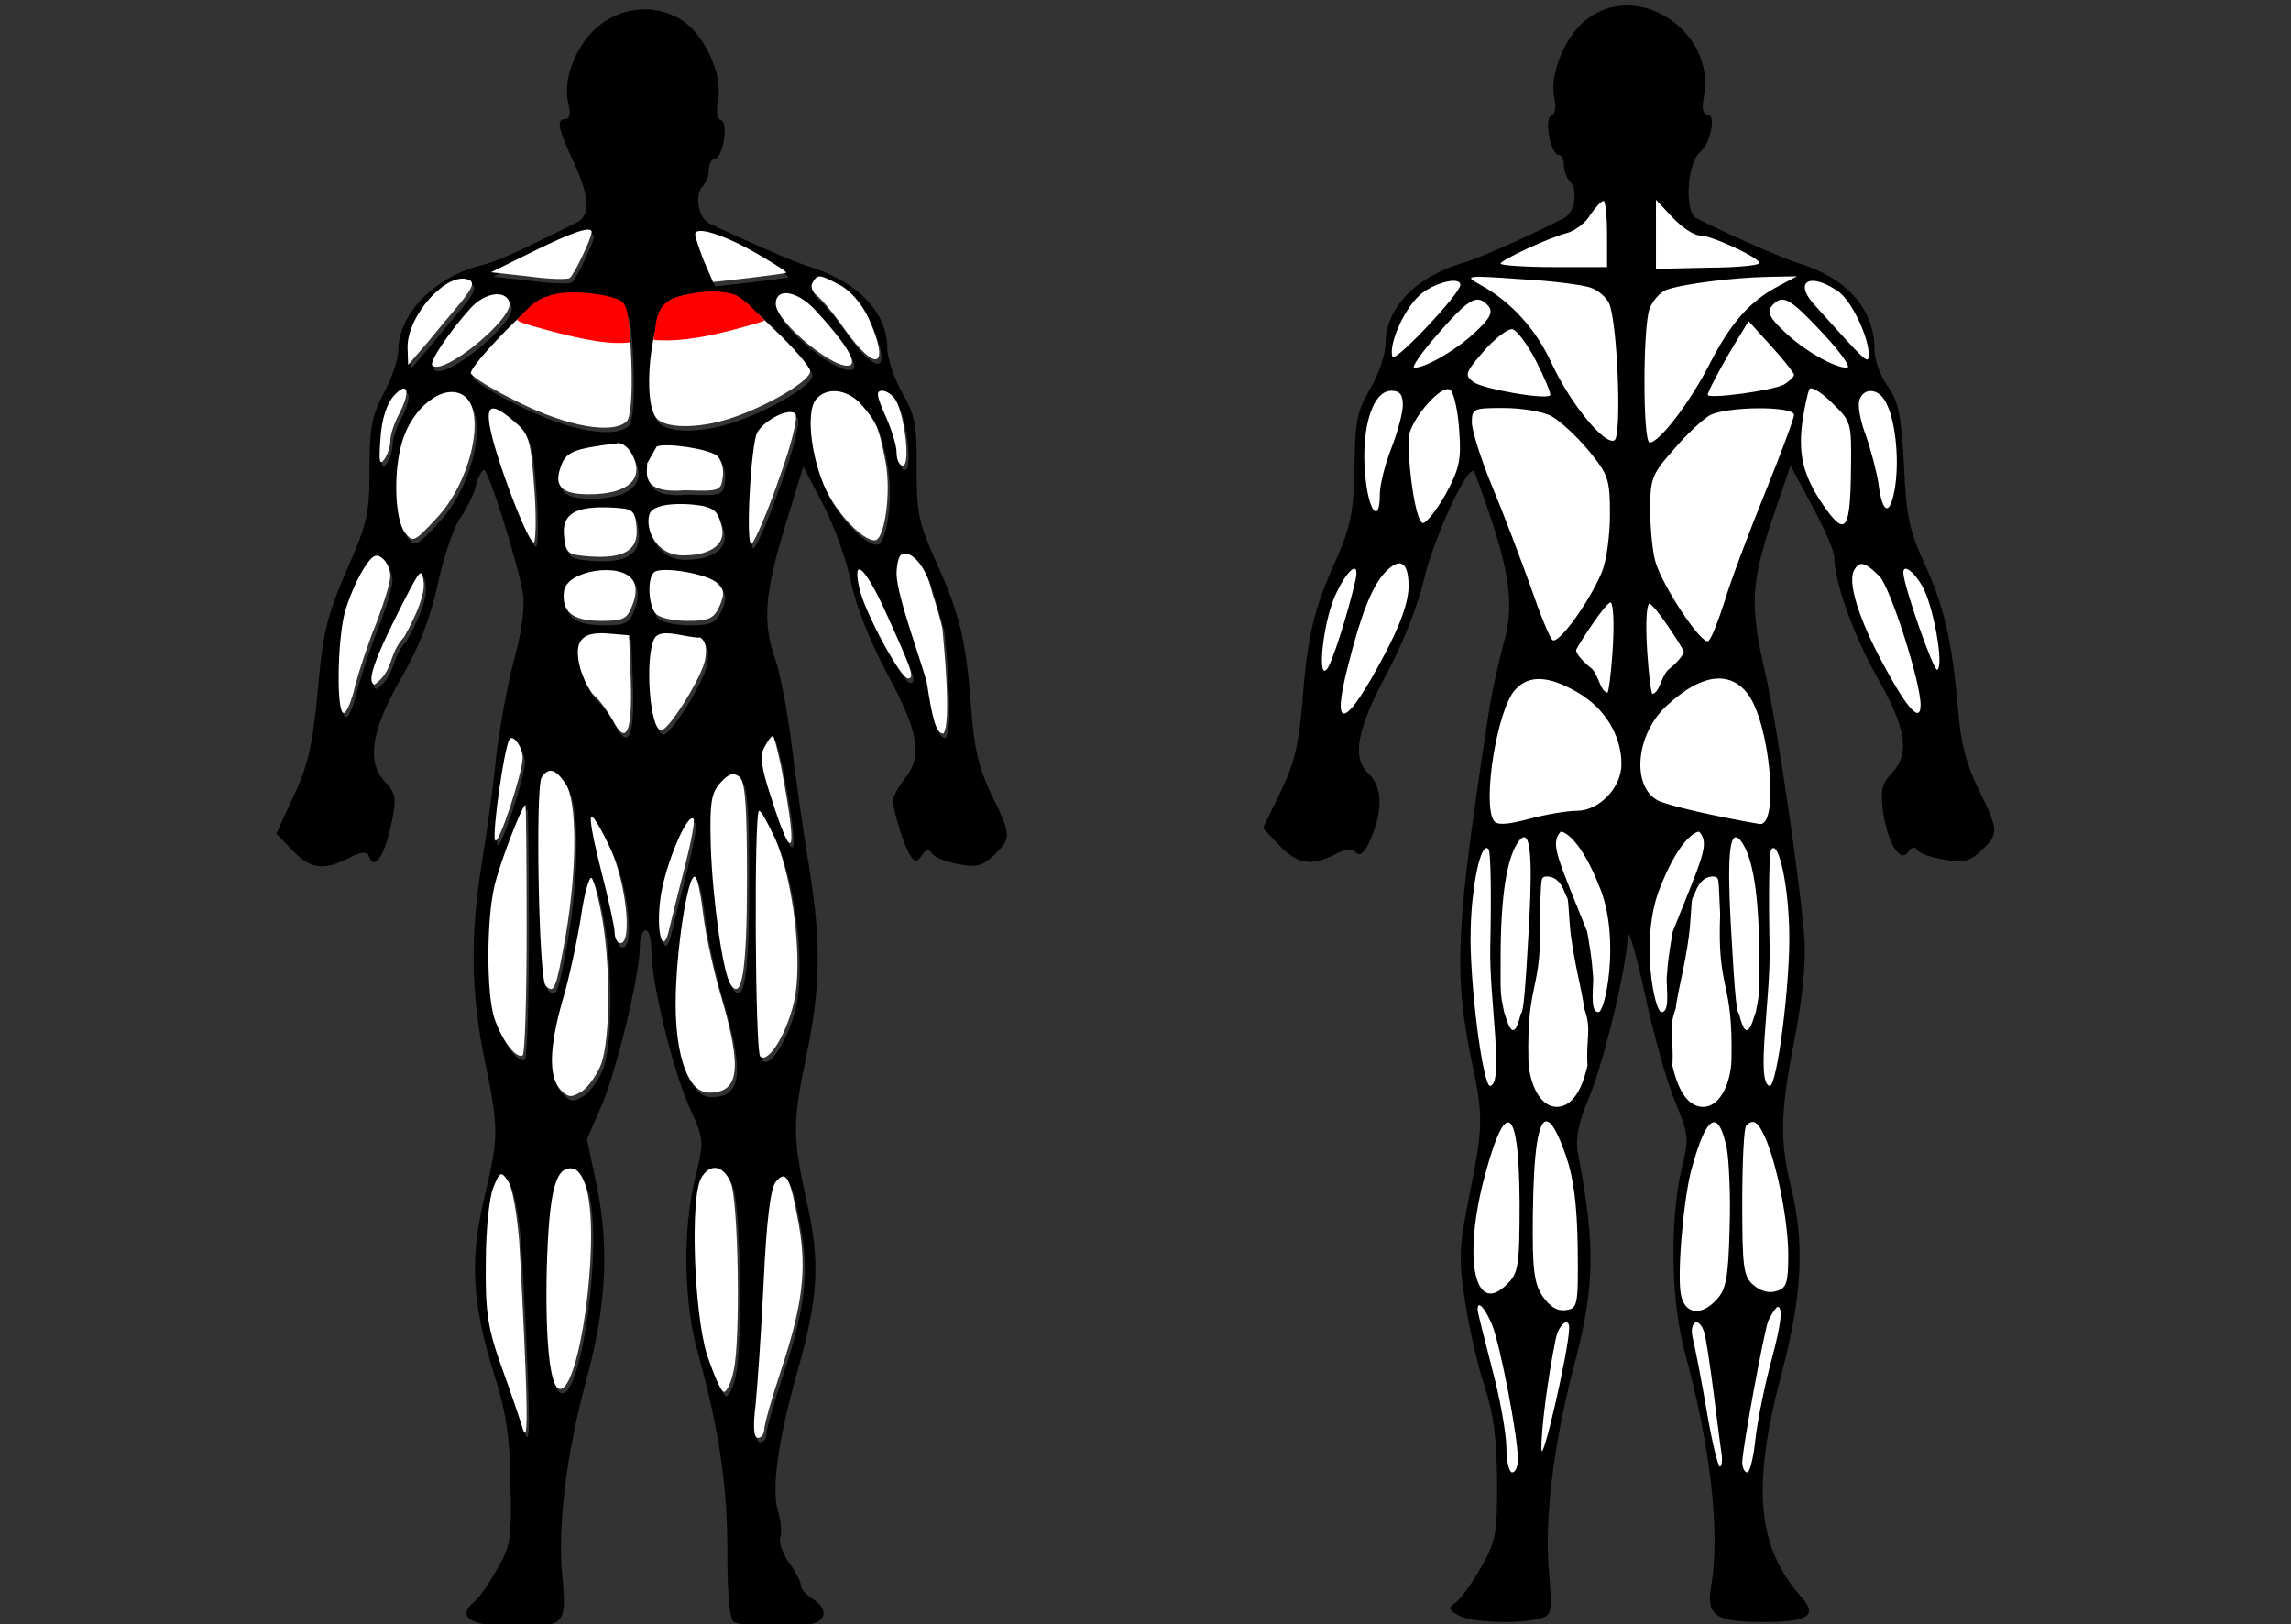 <?xml version="1.0" encoding="UTF-8" standalone="no"?>
<svg
   version="1.0"
   width="450pt"
   height="319pt"
   viewBox="0 0 450 319"
   preserveAspectRatio="xMidYMid meet"
   id="svg2"
   sodipodi:docname="Muscle_heatmap.svg"
   inkscape:version="1.3.2 (091e20e, 2023-11-25, custom)"
   xmlns:inkscape="http://www.inkscape.org/namespaces/inkscape"
   xmlns:sodipodi="http://sodipodi.sourceforge.net/DTD/sodipodi-0.dtd"
   xmlns="http://www.w3.org/2000/svg"
   xmlns:svg="http://www.w3.org/2000/svg">
  <rect x="0" y="0" width="450" height="319" fill="#333333" stroke="none"/>
  <defs
     id="defs2" />
  <sodipodi:namedview
     id="namedview2"
     pagecolor="#505050"
     bordercolor="#eeeeee"
     borderopacity="1"
     inkscape:showpageshadow="0"
     inkscape:pageopacity="0"
     inkscape:pagecheckerboard="0"
     inkscape:deskcolor="#505050"
     inkscape:document-units="pt"
     inkscape:zoom="2.8284272"
     inkscape:cx="148.84597"
     inkscape:cy="105.88924"
     inkscape:window-width="1920"
     inkscape:window-height="1017"
     inkscape:window-x="1912"
     inkscape:window-y="-8"
     inkscape:window-maximized="1"
     inkscape:current-layer="g2" />
  <g
     transform="matrix(0.113,0,0,-0.113,-30.686,343.425)"
     fill="#000000"
     stroke="none"
     id="g2">
    <path
       d="m 3105.454,3029.453 c -24.766,1.234 -49.951,-5.21 -72.451,-21.46 -39,-27 -68,-94.992 -60,-136.992 4,-18 1.99,-31.003 -5.01,-33.003 -13,-5 -0.992,-67.998 13.008,-67.998 5,0 8.994,-8.003 8.994,-18.003 0,-10 5.001,-23.004 11.001,-29.004 14,-14 7.999,-53.988 -11.001,-62.988 -60,-31 -148.995,-70.011 -169.995,-76.011 -86,-24 -139.995,-78.987 -139.995,-141.987 0,-18 -12.012,-54.014 -27.012,-79.014 -23,-39 -25.997,-56.992 -26.997,-136.992 -2,-79 -6.003,-99.997 -33.003,-161.997 -38,-84 -48.993,-130.009 -57.993,-249.009 -6,-70 -13.998,-103.988 -37.998,-152.988 l -30,-62.007 27.993,-30 c 32,-33 56.002,-36.996 97.002,-15.996 18,10 29.002,11.003 37.002,3.003 7,-7 15.001,-0.014 26.001,25.986 21,50 19.005,90.002 -4.995,112.002 -29,27 -20.012,77.005 32.988,175.005 27,51 53.003,115.994 63.003,158.994 18,78 81.004,212.009 89.004,189.009 61,-165 70.995,-225.008 49.995,-298.008 -8,-30 -19.99,-81.99 -24.99,-114.99 -58,-377.999 -62.011,-454.002 -31.011,-607.002 22,-103 21.009,-116.005 -5.991,-250.005 -15,-76 -16.01,-97.995 -5.01,-169.995 7,-46 22.014,-112.008 34.014,-148.008 16,-48 20.987,-91 21.987,-165 0,-92 -1.993,-104 -27.993,-150 -15,-27 -35.004,-53.996 -44.004,-60.996 -14,-10 -12.994,-12.998 6.006,-22.998 22,-12 101.995,-14.995 139.995,-4.995 21,6 21.996,8.998 15.996,82.998 -8,90 8.001,217.996 41.001,345.996 39,146 41.009,215.002 9.009,382.002 -4,24 0.995,50.995 19.995,94.995 27,67 65.002,226.005 67.002,280.005 0,18 13.004,-25.002 29.004,-97.002 15,-71 38.998,-157.005 52.998,-190.005 24,-58 25.001,-63 11.001,-120 -20,-89 -18.009,-226.996 5.991,-315.996 45,-163 62.011,-314.996 46.011,-405.996 -9,-52 6.996,-63.003 90.996,-63.003 77,0 94.002,10.997 67.002,41.997 -79,88 -88.01,193.007 -35.01,392.007 35,133 40.011,223.991 16.011,320.991 -20,82 -19.009,130.003 5.991,258.003 14,72 20.007,133.001 17.007,176.001 -8,103 -46.998,367.001 -67.998,461.001 -27,115 -25.003,156.001 11.997,266.001 l 31.992,93.999 38.013,-71.001 c 21,-39 37.998,-77.993 37.998,-87.993 0,-42 31.989,-133.008 73.989,-208.008 52,-91 58.005,-133.999 25.005,-168.999 -17,-18 -19.004,-28.998 -14.004,-67.998 9,-55 30.004,-88.002 44.004,-67.002 5,8 11,9.003 15,3.003 3,-6 24.007,-13.007 47.007,-17.007 34,-6 43.995,-2.989 64.995,16.011 30,29 30.005,33.996 -4.995,105.996 -22,44 -31.006,79.999 -36.006,138.999 -10,118 -23.993,178.993 -57.993,252.993 -26,57 -32.006,81.013 -36.006,173.013 -5,89 -10.004,110.992 -29.004,136.992 -12,17 -22.002,44.007 -22.002,62.007 0,70 -46.99,124 -129.99,150 -30,9 -127,51.999 -180,78.999 -21,11 -15.998,95.99 7.002,114.99 18,15 27.993,65.01 12.993,65.01 -8,0 -11.002,9.989 -7.002,28.989 17.25,84 -53.247,156.756 -127.544,160.459 z"
       id="Body-Back"
       class="Body"
       style="fill:#000000" />
    <path
       d="m 1308.858,2991.279 c -38,-34 -60,-92 -49,-134 4,-15 2,-25 -5,-25 -17,0 -14,-16 15,-77 27,-60 28,-91 4,-103 -104,-52 -140,-68 -165,-74 -82,-20 -145,-85 -145,-149 0,-14 -11,-47 -25,-73 -21,-40 -25,-60 -25,-133 0,-78 -4,-94 -40,-176 -34,-79 -41,-107 -50,-209 -9,-95 -17,-130 -42,-183 l -30,-65 28,-29 c 31,-33 55,-36 99,-13 19,10 31,11 33,5 10,-31 29,-3 42,64 7,34 5,44 -13,63 -33,35 -24,90 29,182 31,54 50,103 63,163 10,47 28,99 39,114 11,16 24,41 27,56 4,15 10,27 14,27 8,0 61,-168 68,-217 3,-24 -3,-67 -16,-114 -11,-41 -25,-117 -31,-169 -5,-52 -17,-135 -25,-185 -20,-122 -19,-224 5,-340 25,-121 25,-133 -1,-242 -25,-106 -21,-182 18,-306 20,-63 27,-107 28,-187 2,-96 1,-109 -23,-150 -14,-25 -31,-50 -39,-56 -34,-29 -7,-44 75,-44 82,0 85,4 77,89 -8,86 7,210 41,336 35,127 41,230 20,336 l -18,86 27,62 c 26,64 65,224 65,274 0,15 5,27 10,27 6,0 10,-16 10,-35 0,-55 36,-204 65,-270 27,-60 27,-60 11,-126 -22,-90 -20,-217 5,-304 37,-135 51,-229 51,-345 0,-77 4,-117 11,-122 14,-9 119,-10 141,-2 22,8 20,27 -4,42 -11,7 -20,17 -20,23 0,6 -9,24 -21,40 -11,16 -18,36 -15,44 3,8 1,29 -4,46 -12,39 1,126 34,243 36,127 40,189 16,294 -25,114 -25,136 0,257 24,116 25,193 5,320 -9,52 -22,145 -30,207 -7,62 -21,133 -29,157 -23,64 -20,114 16,232 l 32,105 34,-65 c 19,-36 41,-97 49,-136 9,-43 34,-105 64,-161 54,-101 61,-141 29,-181 -11,-14 -20,-31 -20,-37 0,-18 19,-80 30,-96 9,-13 11,-13 20,0 7,11 12,12 18,3 4,-6 24,-14 45,-18 32,-6 42,-4 63,16 30,29 30,34 -5,105 -22,46 -30,80 -35,149 -9,119 -20,165 -61,255 -30,67 -34,84 -34,163 1,76 -3,93 -25,131 -14,25 -26,60 -26,78 0,63 -53,117 -140,143 -21,6 -121,50 -170,74 -19,10 -25,50 -11,64 6,6 11,19 11,29 0,10 4,18 9,18 15,0 26,63 12,68 -7,2 -9,16 -5,38 8,43 -25,113 -65,137 -47,28 -104,22 -146,-14 z m -5,-363 c 0,-11 -31,-75 -38,-80 -5,-3 -38,-2 -73,3 l -64,7 75,37 c 67,33 100,44 100,33 z m 288,-38 c 29,-17 52,-31 50,-33 -2,-1 -31,-5 -65,-9 l -62,-7 -16,37 c -8,20 -15,41 -15,46 0,15 49,0 108,-34 z m -515,-84 c -16,-19 -43,-51 -60,-72 l -32,-37 -1,31 c 0,56 69,132 106,117 11,-4 7,-14 -13,-39 z m 658,30 c 18,-9 38,-32 50,-57 39,-87 14,-98 -42,-19 -18,26 -40,52 -48,58 -8,6 -11,16 -7,22 9,15 11,15 47,-4 z m -574,-30 c 9,-27 -115,-129 -134,-110 -6,6 30,59 66,99 25,28 61,33 68,11 z m 189,2 c 16,-12 20,-29 23,-106 2,-56 -1,-96 -8,-103 -23,-23 -102,-10 -188,33 -45,22 -83,45 -83,51 0,14 102,120 125,129 32,14 110,11 131,-4 z m 270,-48 c 35,-33 64,-67 64,-74 0,-16 -68,-57 -130,-79 -55,-20 -115,-22 -135,-5 -29,24 -13,182 21,207 10,7 40,13 67,13 46,0 52,-3 113,-62 z m 72,33 c 49,-53 73,-89 62,-96 -22,-14 -130,74 -130,106 0,29 37,23 68,-10 z m -722,-180 c -9,-16 -16,-38 -16,-48 0,-10 -5,-25 -11,-33 -8,-11 -9,-1 -6,38 2,32 11,60 23,73 24,27 30,9 10,-30 z m 111,31 c 41,-26 14,-151 -48,-215 -38,-41 -40,-41 -54,-23 -17,23 -20,104 -5,155 17,62 73,105 107,83 z m 690,-14 c 29,-33 32,-41 44,-102 10,-55 -2,-136 -19,-136 -18,0 -54,34 -78,75 -30,52 -44,146 -24,170 18,22 53,18 77,-7 z m 62,5 c 16,-30 25,-113 12,-113 -6,0 -11,10 -11,23 0,12 -9,41 -20,65 -15,34 -16,42 -5,42 8,0 19,-8 24,-17 z m -663,-37 c 25,-21 28,-31 34,-112 4,-49 3,-93 0,-97 -8,-9 -68,148 -77,201 -7,39 5,41 43,8 z m 459,-101 c -20,-58 -42,-108 -47,-111 -10,-6 -3,149 8,189 7,22 56,49 68,37 5,-5 -6,-52 -29,-115 z m -255,45 c 23,-43 -6,-70 -75,-70 -47,0 -61,14 -49,47 9,27 21,32 101,42 7,0 17,-8 23,-19 z m 43,13 c 17,7 90,-4 105,-16 7,-6 12,-22 10,-36 -3,-25 -5,-26 -65,-24 -80.618,-6.711 -65.566,32.524 -66.541,46.825 m 101.509,-75.282 c 16.975,-4.978 22.032,-10.543 28.032,-34.543 9,-34 -25.123,-51.045 -69.114,-50.114 -45.915,0.971 -64.321,46.982 -56.401,71.37 7.921,24.388 80.507,18.266 97.482,13.287 z m -119.968,-35.543 c 4,-40 -21,-55 -81,-51 -39,3 -42,5 -45,36 -4,38 20,52 83,49 37,-2 40,-4 43,-34 z m -428,-85 c 0,-11 -11,-47 -24,-81 -14,-34 -30,-83 -37,-109 -6,-27 -15,-48 -20,-48 -13,0 -11,127 2,175 6,22 20,55 31,73 16,26 23,30 34,21 8,-6 14,-20 14,-31 z m 938.75,-16.938 c 5,-21 8.375,-23.812 20.938,-73.938 3.022,-34.762 15.609,-162.561 1.884,-182.841 -12.899,-1.281 -19.618,27.459 -28.921,88.088 -8.674,34.752 -51.651,149.629 -52.651,188.629 0,14 3,29 7,33 12,12 39.75,-10.938 51.75,-52.938 z m -914.75,-89.062 c -28.129,-29.916 -17.429,-59.235 -51.938,-82.938 -8.411,5.168 -13.645,18.63 51.938,145.938 28,55 31,58 34,32 2,-18 -9,-51 -34,-95 z m 398,98 c 6,-9 6,-25 -1,-42 -9,-25 -16,-28 -55,-28 -49,0 -69,16 -64,52 5,36 100,51 120,18 z m 147,-5 c 12,-11 12,-19 3,-40 -10,-21 -18,-25 -55,-25 -24,0 -48,5 -55,12 -13,13 -16,60 -4,72 11,12 95,-2 111,-19 z m 293,-52 c 44,-97 50,-113 38,-113 -13,0 -77,118 -85,158 -12,56 11,35 47,-45 z m -444,-117 c 3,-89 -8,-114 -31,-69 -9,16 -23,35 -31,42 -9,7 -20,29 -26,49 -12,47 2,64 49,60 l 36,-3 z m 121,75 c 9,-6 12,-19 8,-39 -6,-31 -63,-122 -76,-122 -20,0 -28.971,126.257 -11.971,159.257 11,20 53.029,1.23 79.971,1.743 z m -309,-209 c 0,-26 -43,-157 -48,-143 -5,14 16,160 25,175 6,10 23,-13 23,-32 z m 449,-14 c 30,-155 22,-179 -17,-55 -17,51 -20,73 -12,87 6,11 12,20 15,20 2,0 8,-24 14,-52 z m -375,-30 c 21,-29 21,-147 1,-264 -17,-95 -20,-103 -35,-88 -12,12 -18,344 -7,362 12,18 24,15 41,-10 z m 316,-167 c 0,-160 -9,-214 -29,-182 -13,21 -31,146 -34,242 -2,74 1,90 17,108 15,16 22,18 33,10 10,-9 13,-50 13,-178 z m -383,-86 c 0,-119 -3,-218 -7,-220 -11,-7 -36,26 -49,64 -14,42 -14,171 0,230 9,39 48,141 54,141 1,0 2,-97 2,-215 z m 433,154 c 31,-74 47,-212 32,-280 -13,-57 -45,-109 -59,-96 -9,9 -11,427 -2,427 4,0 16,-23 29,-51 z m -286,-18 c 26,-59 37,-161 16,-161 -5,0 -10,8 -10,18 0,10 -11,59 -24,110 -13,51 -21,92 -16,92 4,0 19,-26 34,-59 z m 128,-28 c -11,-43 -23,-91 -27,-108 -11,-51 -24,-6 -15,56 8,55 46,146 57,135 3,-3 -4,-40 -15,-83 z m -143,-94 c 14,-84 13,-204 -2,-248 -7,-19 -22,-40 -33,-48 -19,-12 -24,-12 -38,2 -21,22 -20,73 3,154 11,36 25,101 32,144 6,43 15,74 19,70 4,-4 13,-38 19,-74 z m 175,10 c 4,-33 18,-99 32,-145 36,-124 30,-164 -22,-164 -35,0 -58,60 -58,155 0,87 21,228 34,220 4,-2 10,-32 14,-66 z m -201,-484 c 20,-94 -14,-340 -48,-340 -17,0 -26,80 -23,210 4,135 15,179 46,173 10,-2 20,-19 25,-43 z m 249,18 c 13,-33 17,-271 5,-325 -4,-21 -12,-38 -17,-38 -5,0 -18,30 -30,66 -22,73 -29,269 -10,305 15,27 39,24 52,-8 z m -368,-101 c 3,-48 8,-148 11,-222 4,-106 2,-128 -6,-100 -6,19 -23,69 -38,110 -22,63 -26,91 -25,175 0,56 6,113 13,130 11,28 14,29 25,12 8,-9 16,-57 20,-105 z m 486,29 c 14,-79 7,-139 -31,-254 -16,-48 -29,-94 -29,-102 0,-8 -5,-15 -11,-15 -7,0 -9,18 -4,58 3,31 10,128 14,214 5,107 12,162 21,173 18,22 25,9 40,-74 z"
       id="Body-Front"
       class="Body"
       sodipodi:nodetypes="ccscscscscccccccccccccsccccccccccscccccssscccscscscscccccccccccccsccscccccccsccsssccccsccccscccccsccccccccccscccsccccscscccscccsccssccscccccccccccsccccsscscccccccscsccsccccccccscsssscccssccscccscccccsccccccccsscccsscccscccccccccccsccsssscccscccsccsccccsscccsscccsccsssscsccssscccccssccsscccscccccscccccccccccccssccsc"
       style="fill:#000000" />
    <path
       id="Calfs-Front"
       class="Calves"
       style="fill:#ffffff"
       d="m 1293,965 c 20,-94 -14,-340 -48,-340 -17,0 -26,80 -23,210 4,135 15,179 46,173 10,-2 20,-19 25,-43 z m 249,18 c 13,-33 17,-271 5,-325 -4,-21 -12,-38 -17,-38 -5,0 -18,30 -30,66 -22,73 -29,269 -10,305 15,27 39,24 52,-8 z M 1174,882 c 3,-48 8,-148 11,-222 4,-106 2,-128 -6,-100 -6,19 -23,69 -38,110 -22,63 -26,91 -25,175 0,56 6,113 13,130 11,28 14,29 25,12 8,-9 16,-57 20,-105 z m 486,29 c 14,-79 7,-139 -31,-254 -16,-48 -29,-94 -29,-102 0,-8 -5,-15 -11,-15 -7,0 -9,18 -4,58 3,31 10,128 14,214 5,107 12,162 21,173 18,22 25,9 40,-74 z" />
    <path
       id="Quads-Front"
       class="Quads"
       style="fill:#ffffff"
       d="m 1180,1722 c 0,-26 -43,-157 -48,-143 -5,14 16,160 25,175 6,10 23,-13 23,-32 z m 449,-14 c 30,-155 22,-179 -17,-55 -17,51 -20,73 -12,87 6,11 12,20 15,20 2,0 8,-24 14,-52 z m -375,-30 c 21,-29 21,-147 1,-264 -17,-95 -20,-103 -35,-88 -12,12 -18,344 -7,362 12,18 24,15 41,-10 z m 316,-167 c 0,-160 -9,-214 -29,-182 -13,21 -31,146 -34,242 -2,74 1,90 17,108 15,16 22,18 33,10 10,-9 13,-50 13,-178 z m -383,-86 c 0,-119 -3,-218 -7,-220 -11,-7 -36,26 -49,64 -14,42 -14,171 0,230 9,39 48,141 54,141 1,0 2,-97 2,-215 z m 433,154 c 31,-74 47,-212 32,-280 -13,-57 -45,-109 -59,-96 -9,9 -11,427 -2,427 4,0 16,-23 29,-51 z m -286,-18 c 26,-59 37,-161 16,-161 -5,0 -10,8 -10,18 0,10 -11,59 -24,110 -13,51 -21,92 -16,92 4,0 19,-26 34,-59 z m 128,-28 c -11,-43 -23,-91 -27,-108 -11,-51 -24,-6 -15,56 8,55 46,146 57,135 3,-3 -4,-40 -15,-83 z m -143,-94 c 14,-84 13,-204 -2,-248 -7,-19 -22,-40 -33,-48 -19,-12 -24,-12 -38,2 -21,22 -20,73 3,154 11,36 25,101 32,144 6,43 15,74 19,70 4,-4 13,-38 19,-74 z m 175,10 c 4,-33 18,-99 32,-145 36,-124 30,-164 -22,-164 -35,0 -58,60 -58,155 0,87 21,228 34,220 4,-2 10,-32 14,-66 z" />
    <path
       id="Lower Abs-Front"
       class="Abdominals"
       style="fill:#ffffff"
       d="m 1368,1856 c 3,-89 -8,-114 -31,-69 -9,16 -23,35 -31,42 -9,7 -20,29 -26,49 -12,47 2,64 49,60 l 36,-3 z m 121,75 c 9,-6 12,-19 8,-39 -6,-31 -63,-122 -76,-122 -20,0 -28.971,126.257 -11.971,159.257 11,20 53.029,1.23 79.971,1.743 z" />
    <path
       id="Forearms-Front"
       class="Forearms"
       style="fill:#ffffff"
       d="m 950,2038 c 0,-11 -11,-47 -24,-81 -14,-34 -30,-83 -37,-109 -6,-27 -15,-48 -20,-48 -13,0 -11,127 2,175 6,22 20,55 31,73 16,26 23,30 34,21 8,-6 14,-20 14,-31 z m 938.75,-16.938 c 5,-21 8.375,-23.812 20.938,-73.938 3.022,-34.762 15.609,-162.561 1.884,-182.841 -12.899,-1.281 -19.618,27.459 -28.921,88.088 C 1873.976,1887.123 1831,2002 1830,2041 c 0,14 3,29 7,33 12,12 39.75,-10.938 51.75,-52.938 z M 974,1932 c -28.129,-29.916 -17.429,-59.235 -51.938,-82.938 C 913.652,1854.23 908.417,1867.692 974,1995 c 28,55 31,58 34,32 2,-18 -9,-51 -34,-95 z m 838,41 c 44,-97 50,-113 38,-113 -13,0 -77,118 -85,158 -12,56 11,35 47,-45 z" />
    <path
       id="Middle Abs-Front"
       class="Abdominals"
       style="fill:#ffffff"
       d="M 1497.968,2158.543 C 1514.943,2153.564 1520,2148 1526,2124 c 9,-34 -25.123,-51.045 -69.114,-50.114 -45.915,0.971 -64.321,46.982 -56.401,71.37 7.921,24.388 80.507,18.266 97.482,13.287 z M 1378,2123 c 4,-40 -21,-55 -81,-51 -39,3 -42,5 -45,36 -4,38 20,52 83,49 37,-2 40,-4 43,-34 z m -6,-93 c 6,-9 6,-25 -1,-42 -9,-25 -16,-28 -55,-28 -49,0 -69,16 -64,52 5,36 100,51 120,18 z m 147,-5 c 12,-11 12,-19 3,-40 -10,-21 -18,-25 -55,-25 -24,0 -48,5 -55,12 -13,13 -16,60 -4,72 11,12 95,-2 111,-19 z" />
    <path
       id="Upper Abs-Front"
       class="Abdominals"
       style="fill:#ffffff"
       d="m 1370,2250 c 23,-43 -6,-70 -75,-70 -47,0 -61,14 -49,47 9,27 21,32 101,42 7,0 17,-8 23,-19 z m 43,13 c 17,7 90,-4 105,-16 7,-6 12,-22 10,-36 -3,-25 -5,-26 -65,-24 -80.618,-6.711 -65.566,32.524 -66.541,46.825" />
    <path
       id="Lats-Front"
       class="Lats"
       style="fill:#ffffff"
       d="m 1166,2306 c 25,-21 28,-31 34,-112 4,-49 3,-93 0,-97 -8,-9 -68,148 -77,201 -7,39 5,41 43,8 z m 459,-101 c -20,-58 -42,-108 -47,-111 -10,-6 -3,149 8,189 7,22 56,49 68,37 5,-5 -6,-52 -29,-115 z" />
    <path
       id="Biceps-Front"
       class="Biceps"
       style="fill:#ffffff"
       d="m 1077,2352 c 41,-26 14,-151 -48,-215 -38,-41 -40,-41 -54,-23 -17,23 -20,104 -5,155 17,62 73,105 107,83 z m 690,-14 c 29,-33 32,-41 44,-102 10,-55 -2,-136 -19,-136 -18,0 -54,34 -78,75 -30,52 -44,146 -24,170 18,22 53,18 77,-7 z" />
    <path
       id="Triceps-Front"
       class="Triceps"
       style="fill:#ffffff"
       d="m 966,2321 c -9,-16 -16,-38 -16,-48 0,-10 -5,-25 -11,-33 -8,-11 -9,-1 -6,38 2,32 11,60 23,73 24,27 30,9 10,-30 z m 863,22 c 16,-30 25,-113 12,-113 -6,0 -11,10 -11,23 0,12 -9,41 -20,65 -15,34 -16,42 -5,42 8,0 19,-8 24,-17 z" />
    <path
       id="Chest-Front"
       class="Chest"
       style="fill:#ffffff"
       d="m 1346,2516 c 16,-12 20,-29 23,-106 2,-56 -1,-96 -8,-103 -23,-23 -102,-10 -188,33 -45,22 -83,45 -83,51 0,14 102,120 125,129 32,14 110,11 131,-4 z m 270,-48 c 35,-33 64,-67 64,-74 0,-16 -68,-57 -130,-79 -55,-20 -115,-22 -135,-5 -29,24 -13,182 21,207 10,7 40,13 67,13 46,0 52,-3 113,-62 z" />
    <path
       id="Front Delts-Front"
       class="Front Delts"
       style="fill:#ffffff"
       d="m 1157,2514 c 9,-27 -115,-129 -134,-110 -6,6 30,59 66,99 25,28 61,33 68,11 z m 531,-13 c 49,-53 73,-89 62,-96 -22,-14 -130,74 -130,106 0,29 37,23 68,-10 z" />
    <path
       id="Side Delts-Front"
       class="Side Delts"
       style="fill:#ffffff"
       d="m 1073,2514 c -16,-19 -43,-51 -60,-72 l -32,-37 -1,31 c 0,56 69,132 106,117 11,-4 7,-14 -13,-39 z m 658,30 c 18,-9 38,-32 50,-57 39,-87 14,-98 -42,-19 -18,26 -40,52 -48,58 -8,6 -11,16 -7,22 9,15 11,15 47,-4 z" />
    <path
       id="Traps-Front"
       class="Traps"
       style="fill:#ffffff"
       d="m 1300,2636 c 0,-11 -31,-75 -38,-80 -5,-3 -38,-2 -73,3 l -64,7 75,37 c 67,33 100,44 100,33 z m 288,-38 c 29,-17 52,-31 50,-33 -2,-1 -31,-5 -65,-9 l -62,-7 -16,37 c -8,20 -15,41 -15,46 0,15 49,0 108,-34 z" />
    <path
       id="Calfs-Back"
       class="Calves"
       style="fill:#ffffff"
       d="m 2959.922,1090.16 c 8.865,-0.592 20.197,-21.032 34.072,-61.157 13,-38 19.01,-85.009 20.01,-159.009 1,-101 -0.01,-104.988 -21.006,-107.988 -15,-2 -27.005,5.994 -40.005,23.994 -15,23 -17.992,47.006 -16.992,141.006 1.25,110 9.146,164.141 23.921,163.154 z m 359.312,-1.04 c 6.328,-0.82 12.261,-8.872 19.761,-25.122 21,-46 41.001,-147.001 41.001,-206.001 0,-49 -2.991,-58.003 -20.991,-63.003 -13,-4 -27.005,9.9e-4 -40.005,11.001 -17,15 -18.999,31.009 -18.999,144.009 0,70 3.002,129.993 7.002,132.993 4.5,4.5 8.434,6.615 12.231,6.123 z m -69.287,-0.571 c 8.776,1.309 16.494,-13.483 23.057,-44.546 4,-21 6.995,-85.01 4.995,-140.01 -2,-83 -6.002,-105.988 -22.002,-122.988 -26,-29 -53.992,-27.005 -61.992,4.995 -8,31 2.992,162.998 16.992,217.998 14.625,54.562 27.667,82.868 38.95,84.551 z m -359.048,-0.469 c 13.693,5.113 21.542,-41.326 22.105,-138.076 0,-111 -2.002,-123.998 -22.002,-142.998 -54,-55 -75.997,36.991 -41.997,174.99 17.062,66.937 31.244,102.107 41.895,106.084 z m -48.823,-317.754 c 3.984,2.109 13.175,-10.825 22.925,-33.325 14,-34 45,-194.009 45,-234.009 0,-13 -4.005,-22.998 -10.005,-22.998 -5,0 -9.99,19.008 -9.99,43.008 0,24 -11.005,86.003 -25.005,138.003 -13,51 -25.005,96.997 -25.005,101.997 0,4.25 0.752,6.621 2.08,7.324 z m 519.858,-2.578 c 0.815,0.231 1.524,0.03 2.065,-0.747 4.328,-6.219 5.996,-20.995 -14.004,-94.995 -11,-41 -22.997,-100.008 -26.997,-133.008 -3,-32 -10.004,-59.004 -14.004,-59.004 -5,0 -8.994,8.003 -8.994,18.003 1,27 37,221.714 45,244.995 0,0 11.226,23.136 16.934,24.756 z m -367.749,-26.836 c 3.363,0.018 5.569,-3.92 4.819,-12.92 -2,-42 -47.003,-236.993 -48.003,-207.993 -1,32 11.005,124.993 25.005,192.993 3.75,16.875 12.573,27.891 18.179,27.92 z m 227.681,-0.425 c 4.113,-1.084 8.754,-6.615 12.129,-17.49 3,-10 10.011,-55.993 16.011,-102.993 6,-47 11.989,-95.007 13.989,-107.007 2,-13 0.012,-22.998 -2.988,-22.998 -3,0 -14.013,43.998 -23.013,97.998 -9,53 -19.994,108.995 -23.994,124.995 -4.375,18.75 1.011,29.302 7.866,27.495 z" />
    <path
       id="Hamstrings-Back"
       class="Hamstrings"
       style="fill:#ffffff"
       d="m 3224.062,1593.452 c 0.522,0.031 0.944,-0.01 1.274,-0.117 19,-21 4.329,-46.378 -46.187,-173.423 -9.998,-56 -9.008,-66.712 -10.62,-81.987 1.067,-29.876 4.021,-57.964 -8.979,-57.964 -12,0 -37.452,125.252 -3.75,213.003 31.64,82.383 60.434,100.021 68.262,100.488 z m -239.853,-0.088 c 5.281,1.719 35.786,-12.496 69.536,-100.371 33.702,-87.75 8.25,-212.988 -3.75,-212.988 -13,0 -10.047,28.088 -8.979,57.964 -1.612,15.275 -0.62,25.987 -10.62,81.987 -50.516,127.045 -65.186,152.408 -46.187,173.408 z m 304.131,-9.419 c 2.351,0.303 5.078,-1.387 8.203,-4.981 22,-27 33.003,-96.001 33.003,-206.001 0,-62 1.018,-57.753 -5.903,-92.358 -4.566,-11.351 -15.147,-63.188 -28.975,-4.087 -1.45,4.54 -5.129,-10.552 -12.129,114.448 -8.438,131.625 -6.897,191.345 5.801,192.978 z m -368.584,-0.015 c 14.027,2.748 16.001,-56.435 7.251,-192.935 -7,-125 -10.679,-109.894 -12.129,-114.434 -13.829,-59.101 -24.409,-7.278 -28.975,4.072 -6.921,34.606 -5.903,30.358 -5.903,92.358 0,110 11.003,179.001 33.003,206.001 2.5,2.875 4.749,4.544 6.753,4.937 z m 434.312,-18.75 c 11.565,0.022 25.697,-66.809 27.51,-140.215 3,-89 -21.222,-275.968 -33.926,-273.223 -24.583,5.304 1.897,151.216 -0.103,241.216 h 0.029 c -2,89 -0.997,166.01 3.003,170.01 1.125,1.5 2.29,2.21 3.486,2.212 z m -499.761,-0.191 c 1.617,0.623 3.188,0.01 4.688,-1.992 4,-4 5.003,-80.995 3.003,-169.995 -2,-90 24.492,-235.927 -0.059,-241.23 -12.707,-2.745 -36.941,184.223 -33.941,273.223 1.75,70.875 14.988,135.634 26.309,139.995 z m 107.109,-49.219 c 3.11,-0.842 18.877,0.844 29.678,-26.836 7,-18.977 4.906,2.064 8.906,-53.935 4,-57 22.96,-121.667 25.005,-147.993 14,-38 3.059,-49.028 5.991,-100.005 -7,-30 -21.305,-71.619 -53.833,-71.675 -32.887,1.224 -47.809,48.303 -48.809,80.303 -3.314,143.888 24.909,117.361 19.643,254.37 3.514,64.837 0.039,65.075 13.418,65.772 z m 286.714,-0.044 c 13.413,-0.697 9.904,-0.935 13.418,-65.771 -5.265,-137.01 22.957,-110.481 19.643,-254.37 -1,-32 -15.921,-79.079 -48.809,-80.303 -32.527,0.056 -46.833,41.675 -53.833,71.675 2.932,50.977 -8.009,62.005 5.991,100.005 2.045,26.326 21.005,90.993 25.005,147.993 4,56 1.906,34.958 8.906,53.935 10.801,27.68 26.569,25.996 29.678,26.836 z" />
    <path
       id="Glutes-Back"
       class="Glutes"
       style="fill:#ffffff"
       d="m 3255.249,1859.731 c 3.63,0.234 7.179,0.178 10.635,-0.176 16.588,-1.699 31.11,-10.187 43.11,-25.562 39,-50 56.006,-231.992 21.006,-226.992 -81,14 -158.997,32.001 -176.997,41.001 -46,25 -38,115.004 15,164.004 32.266,30.078 61.836,46.088 87.246,47.725 z m -305.376,-0.85 c 18.125,-0.875 39.627,-8.877 65.127,-23.877 46,-27 75,-73.999 75,-123.999 0,-41 -39.007,-81.006 -77.007,-81.006 -16,0 -52.998,-6.004 -82.998,-14.004 -41,-11 -56.992,-11.003 -61.992,-3.003 -20,31 6.002,193.007 37.002,227.007 12,13.5 26.743,19.757 44.868,18.882 z" />
    <path
       id="Erectors-Back"
       class="Erectors"
       style="fill:#ffffff"
       d="m 3071.44,1992.183 c 11.822,-16.451 -1.578,-158.473 -5.991,-157.002 -12.803,4.268 -12.641,23.675 -26.001,41.001 -18,14 -30.008,28.999 -28.008,33.999 2,4 14.008,24.004 28.008,44.004 14,21 27.992,37.998 31.992,37.998 z M 3138.003,1990 c 4,0 17.992,-16.998 31.992,-37.998 14,-20 26.008,-40.004 28.008,-44.004 2,-5 -10.008,-19.999 -28.008,-33.999 -13.36,-17.326 -13.198,-36.733 -26.001,-41.001 -4.413,-1.471 -17.813,140.551 -5.991,157.002 z" />
    <path
       id="Forearms-Back"
       class="Forearms"
       style="fill:#ffffff"
       d="m 2702.476,2059.873 c 11.279,1.201 17.52,-12.002 17.52,-38.877 0,-27 -13.001,-64.993 -41.001,-117.993 -69,-131 -94.999,-139.01 -63.999,-20.01 22,88 41.007,135.009 62.007,159.009 10.125,11.25 18.706,17.15 25.474,17.871 z m 803.804,-1.04 c 7.324,0.83 17.1,-6.201 32.725,-21.826 19,-21 71.001,-183.008 71.001,-223.008 0,-32 -21.999,-9.006 -63.999,68.994 -44,81 -64.006,146.011 -51.006,166.011 3.375,6 6.885,9.331 11.279,9.829 z m -880.474,-8.174 c 3.914,-0.205 4.951,-7.286 1.201,-22.661 -13,-57 -41.014,-143.992 -49.014,-151.992 -17,-20 -6.992,76.995 13.008,124.995 13.75,31.25 28.281,50 34.805,49.658 z m 957.085,-0.249 c 5.484,1.781 17.857,-9.653 29.107,-28.403 20,-33 38.997,-140.012 26.997,-147.012 -6,-4 -58.989,146.999 -58.989,168.999 0,3.75 1.058,5.822 2.886,6.416 z" />
    <path
       id="Lats-Back"
       class="Lats"
       style="fill:#ffffff"
       d="m 2884.995,2330.005 c 31,0 67.998,-6.004 82.998,-14.004 15,-8 44.01,-35 65.01,-60 34,-42 37.002,-49.006 37.002,-111.006 0,-36 -6.004,-80.99 -14.004,-99.99 -22,-53 -77.001,-128.008 -86.001,-118.008 -5,4 -21.998,46.003 -37.998,93.003 -17,47 -46.006,124.002 -66.006,172.002 -20,48 -35.991,98.998 -35.991,112.998 0,24 2.99,25.005 54.99,25.005 z m 442.383,-0.498 c 33.125,0.25 62.622,-3.514 62.622,-11.514 0,-6 -23.006,-67.992 -51.006,-136.992 -28,-69 -59.99,-153.998 -69.99,-187.998 -11,-34 -23.008,-64.998 -28.008,-67.998 -12,-7 -79.992,95.988 -91.992,137.988 -5,17 -9.009,58 -9.009,90 0,55 3.001,62 41.001,105 22,26 50.007,52.004 62.007,59.004 14.5,8 51.25,12.26 84.375,12.51 z" />
    <path
       id="Triceps-Back"
       class="Triceps"
       style="fill:#ffffff"
       d="m 3418.799,2364.136 c 5.701,0.998 21.457,-9.387 37.207,-25.137 34,-33 33.988,-34.005 32.988,-115.005 -1,-103 -9.001,-115.993 -41.001,-72.993 -40,55 -50.989,92.996 -43.989,150.996 4,29 9.993,55.996 12.993,60.996 0.375,0.625 0.987,1 1.802,1.143 z m -628.931,-1.435 c 1.201,-0.263 2.26,-0.824 3.135,-1.699 6,-6 13,-37.005 15,-70.005 4,-51 0,-66.995 -22.998,-109.995 -16,-28 -34.005,-51.006 -40.005,-51.006 -11,0 -25.005,82.001 -25.005,146.001 0,29.062 51.855,90.656 69.873,86.704 z m -99.873,-2.695 c 15,0 20.01,-7.005 20.01,-25.005 0,-13 -9.01,-47 -20.01,-75 -11,-28 -19.995,-63.995 -19.995,-79.995 0,-49 -16.994,-34.005 -23.994,19.995 -11,86 8.989,160.005 43.989,160.005 z M 3525,2359.507 c 8.75,-0.75 17.994,-7.001 23.994,-18.501 17,-30 24.007,-97.001 17.007,-146.001 -8,-53 -22.004,-52.008 -29.004,1.992 -3,21 -13.002,59.005 -22.002,85.005 -10,26 -15.001,54.003 -11.001,63.003 4,10.5 12.256,15.252 21.006,14.502 z" />
    <path
       id="Rhomboids-Back"
       class="Rhomboids"
       style="fill:#ffffff"
       d="m 3311.001,2481.001 38.994,-43.008 c 22,-24 39.005,-45.995 40.005,-49.995 0,-4 -8.007,-10.992 -17.007,-16.992 -21,-11 -132.993,-26.003 -132.993,-18.003 0,6 28.997,60 56.997,105 z m -411.006,-14.004 c 8,-1 27.012,-27.001 42.012,-56.001 15,-30 25.994,-55.989 23.994,-58.989 -8,-8 -116.008,10.998 -133.008,22.998 -16,12 -14.993,15.998 17.007,52.998 19,22 41.995,39.994 49.995,38.994 z" />
    <path
       id="Rear Delts-Back"
       class="Rear Delts"
       style="fill:#ffffff"
       d="m 2837.358,2518.149 c 8.092,1.277 14.511,-2.898 21.636,-11.147 8,-10 3.013,-21.004 -21.987,-44.004 C 2805.007,2431.998 2750,2399.995 2730,2399.995 c -6,0 12.997,27 41.997,60 33.75,38.75 51.875,56.025 65.361,58.154 z m 534.858,0 c 13.252,-2.129 31.529,-19.404 67.778,-58.154 31,-33 50.012,-60 42.012,-60 -22,0 -75.014,30.003 -109.014,63.003 -25,23 -29.987,34.004 -21.987,44.004 7.125,8.25 13.26,12.425 21.211,11.147 z" />
    <path
       id="Side Delts-Back"
       class="Side Delts"
       style="fill:#ffffff"
       d="m 3421.963,2551.064 c 9.984,0.182 25.037,-5.066 43.037,-17.066 24,-15 55.005,-80.002 55.005,-112.002 -1,-17 -4.006,-12.996 -96.006,89.004 -21.25,24.375 -18.677,39.761 -2.036,40.063 z m -620.142,-0.205 c 5.047,-0.672 8.174,-2.856 8.174,-6.856 0,-15 -113.993,-136.01 -117.993,-125.01 -7,20 18,79 45,105 17.25,17.25 49.679,28.881 64.819,26.865 z" />
    <path
       id="Traps-Back"
       class="Traps"
       style="fill:#ffffff"
       d="m 3394.995,2559.004 -30,-16.011 c -51,-26 -84.996,-65 -120.996,-135 -34,-67 -88,-137.988 -105,-137.988 -12,0 -12,201.998 0,232.998 5,13 18.008,27.992 28.008,31.992 25,10 116.993,21.998 177.993,22.998 z m -558.106,-0.996 c 4.899,0.251 12.146,0.114 22.178,-0.366 13.375,-0.641 31.678,-1.897 55.928,-3.647 55,-3 109.007,-10 122.007,-15 12,-4 25.996,-16.001 30.996,-26.001 15,-29 23.005,-230.989 10.005,-238.989 -16,-10 -75.003,61.001 -108.003,131.001 -28,62 -71.995,109.999 -124.995,138.999 -16.312,9 -22.811,13.251 -8.115,14.004 z" />
    <path
       id="Traps-back"
       class="Traps"
       style="fill:#ffffff"
       d="m 3150,2691.997 29.004,-30.996 c 16,-17 36.992,-30.996 46.992,-30.996 21,0 104.004,-39.003 104.004,-48.003 0,-4 -41,-7.998 -90,-7.998 l -90,-2.007 v 60 z m -90.996,-1.992 c 3,0 5.991,-26.008 5.991,-58.008 V 2575 h -91.992 c -51,0 -93.003,3.006 -93.003,6.006 0,6 82.993,44.994 117.993,53.994 12,4 30.013,16.996 38.013,30.996 9,13 18.998,24.009 22.998,24.009 z" />
    <path
       id="Upper Chest-Front"
       style="fill:#ff0000;stroke-width:0.749;fill-opacity:1"
       class="Chest"
       inkscape:transform-center-x="-7.7812555"
       inkscape:transform-center-y="1.4062537"
       d="m 1349.658,2517.002 c 7.818,-5.269 13.398,-10.99 16.398,-54.176 0.713,-7.465 3.453,-18.322 -1.791,-18.942 -26.188,-3.097 -66.835,0.548 -152.835,24.666 -45,12.339 -42.787,14.116 -38.746,17.815 8.02,7.34 27.357,32.509 50.357,37.557 31.416,14.281 107.078,4.124 126.617,-6.919 z m 92.273,3.821 c -7.818,-5.269 -28.474,-10.713 -31.474,-53.9 -1.562,-16.652 -6.451,-18.486 1.571,-18.906 26.335,-1.377 65.182,-1.518 151.182,22.599 45,12.339 38.035,11.224 33.994,14.922 -8.02,7.34 -23.637,27.137 -45.604,40.45 -34.338,13.696 -88.377,2.955 -109.669,-5.165 z"
       sodipodi:nodetypes="ccscsccccscscc"
       inkscape:label="Upper Chest-Front" />
  </g>
</svg>

